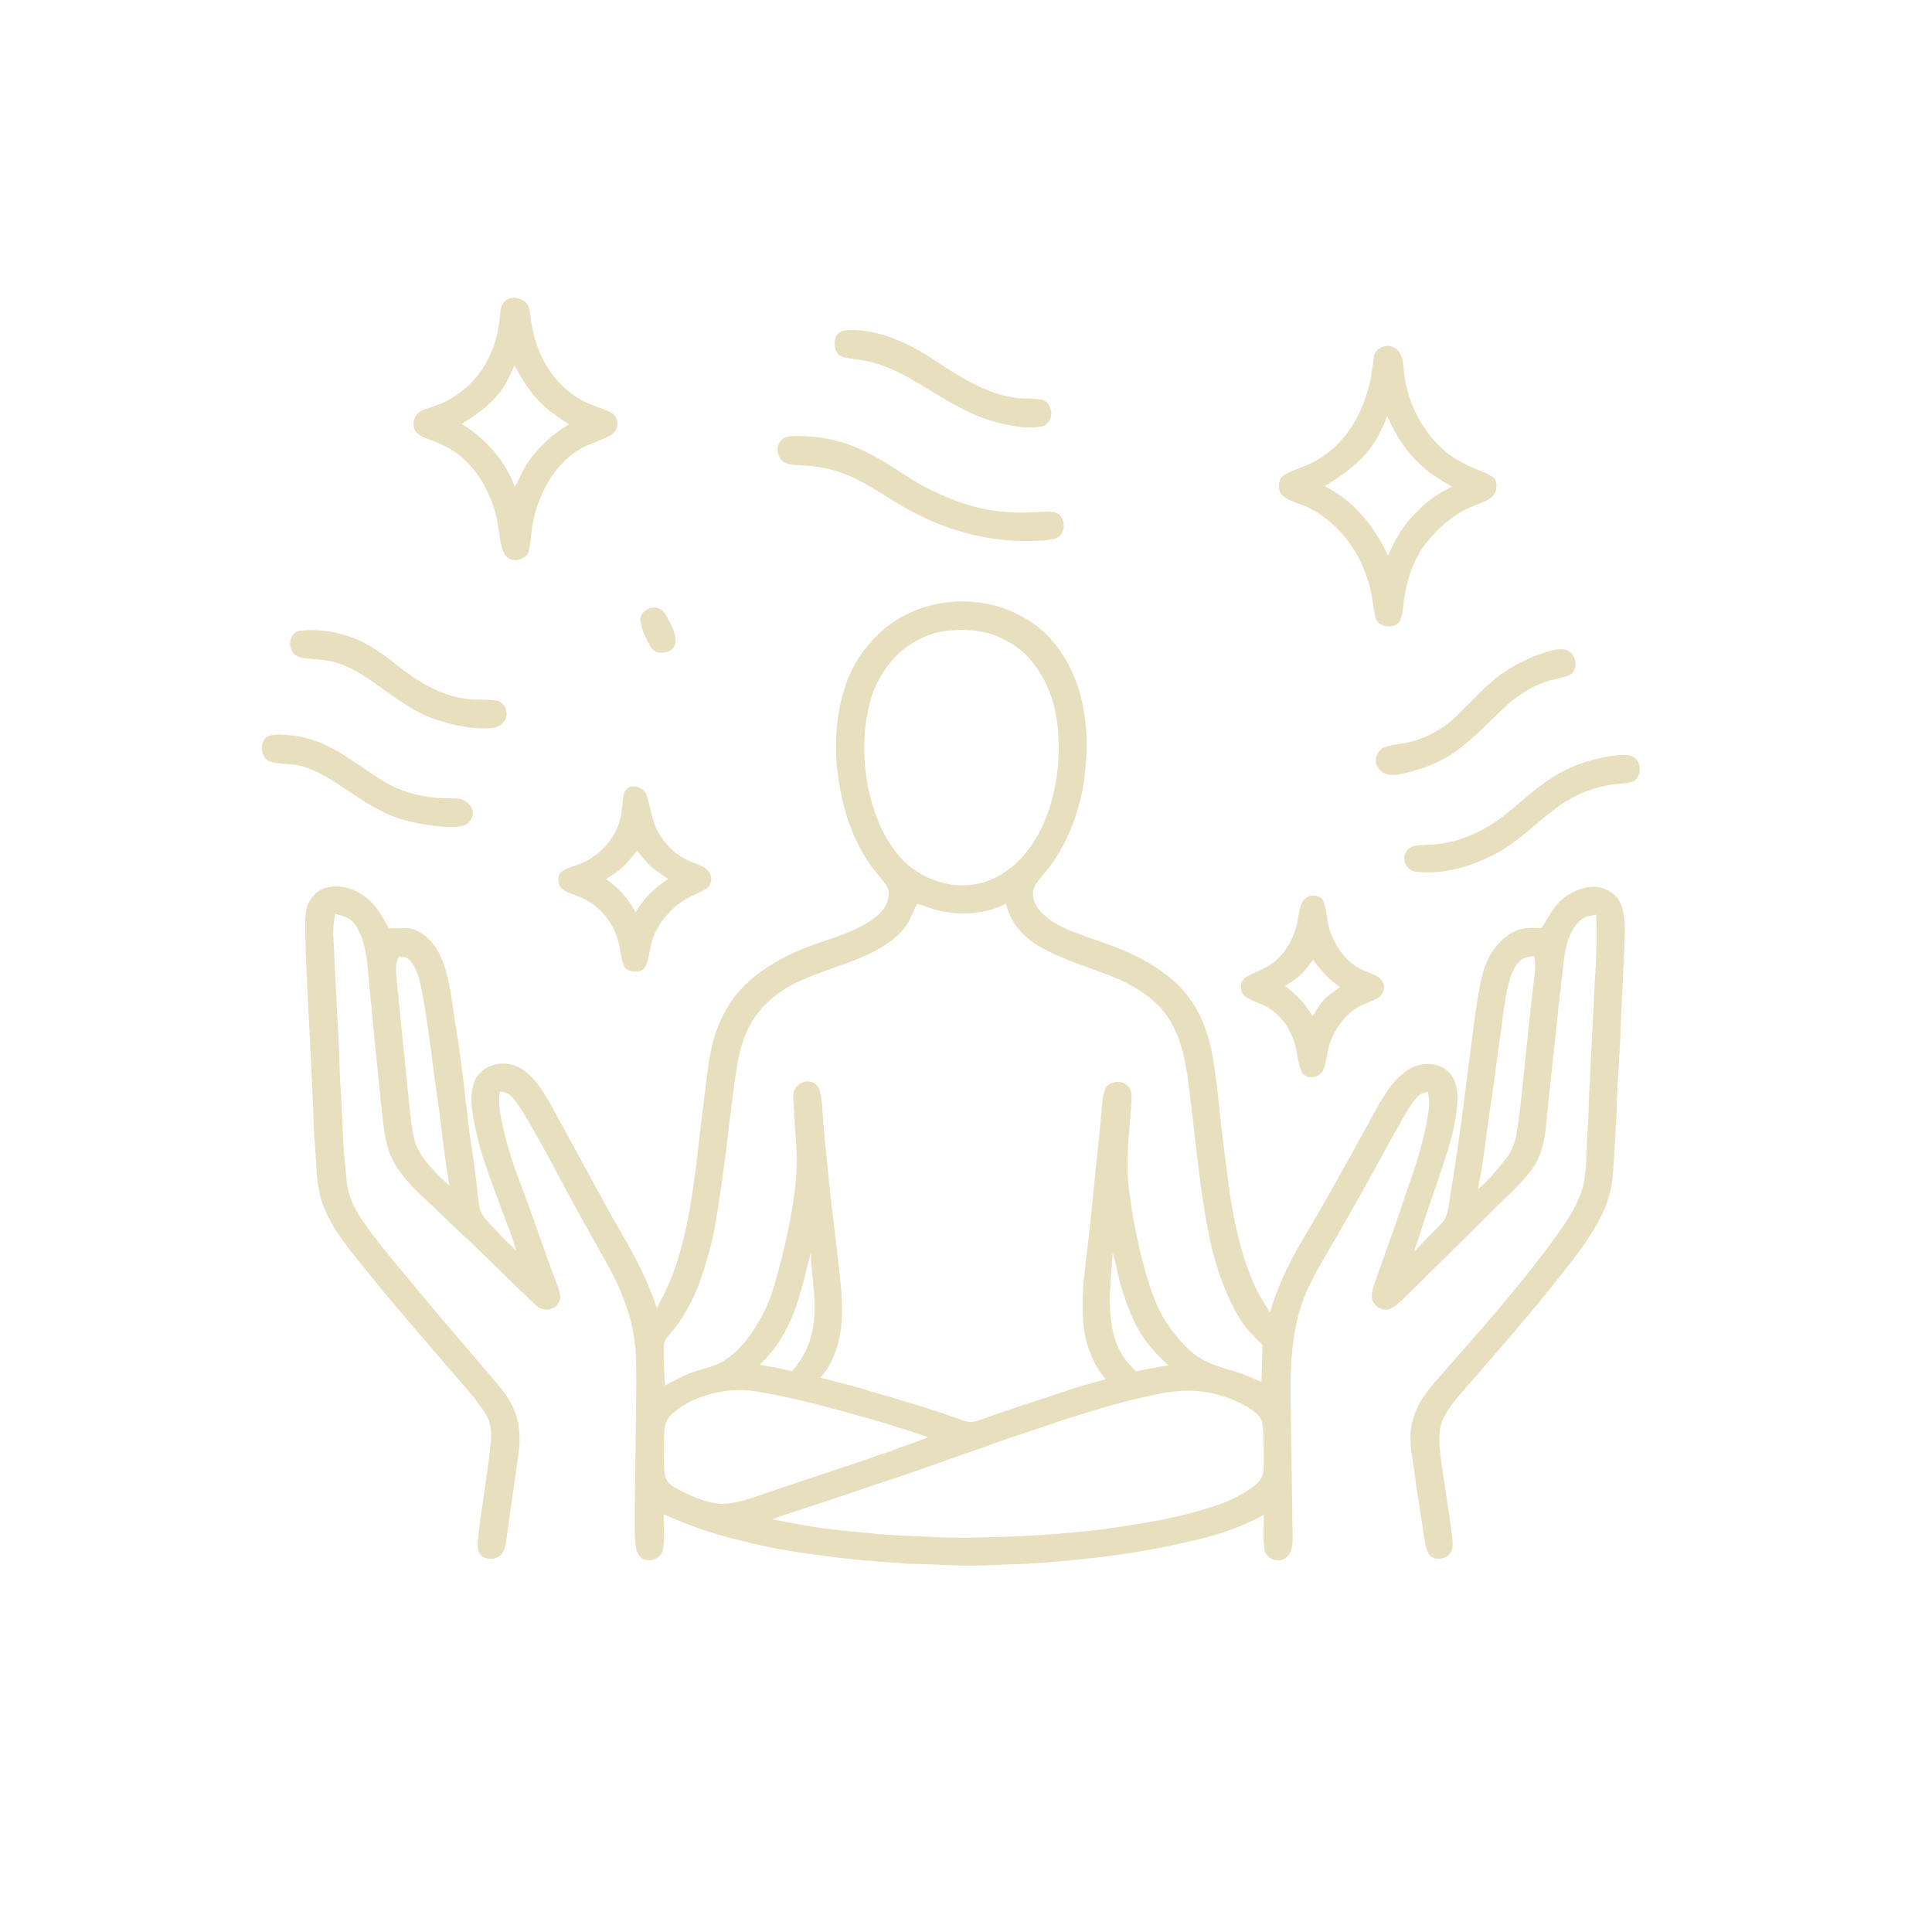 <?xml version="1.0" encoding="UTF-8" standalone="no"?>
<svg
   version="1.1"
   viewBox="0 0 1024 1024"
   width="1024pt"
   height="1024pt"
   id="svg25"
   xmlns="http://www.w3.org/2000/svg"
   xmlns:svg="http://www.w3.org/2000/svg">
  <defs
     id="defs25" />
  <path
     id="path2"
     fill="#e7dfbd"
     d="m 272.131,157.872 c -2.18,0.078 -4.251,0.966 -5.451,2.837 -1.45,2.32 -1.521,5.66 -1.891,8.32 -1.22,13.01 -6.5,25.63 -15.97,34.79 -4.17,3.95 -8.999,7.36 -14.229,9.76 -3.77,1.74 -7.98,2.48 -11.64,4.39 -4.09,2.13 -5.181,8.629 -1.711,11.789 2.03,1.74 4.93,2.631 7.39,3.621 6.22,2.31 12.22,5.289 17.15,9.829 7.55,6.89 12.89,16.32 16.02,25.98 2.14,6.59 2.5,13.331 3.91,20.041 0.77,3.2 2.08,6.47 5.55,7.45 3.4,0.68 7.93,-0.75 8.95,-4.44 1.28,-4.85 1.08,-10.021 2.21,-14.931 2.94,-15.03 10.819,-30.48 24.139,-38.76 5.51,-3.67 12.31,-4.65 17.7,-8.31 3.96,-2.7 4.001,-8.83 -0.129,-11.38 -5.3,-2.98 -11.491,-3.959 -16.701,-7.299 -13.25,-7.48 -21.299,-20.7 -24.769,-35.25 -1.11,-4.24 -1.321,-8.62 -2.271,-12.87 -0.694,-3.575 -4.626,-5.697 -8.259,-5.568 z m 0.558,35.837 c 3.71,6.47 7.171,12.79 12.371,18.23 4.86,5.31 10.64,9.071 16.6,12.971 -8.48,4.92 -15.65,11.47 -21.36,19.44 -2.91,4.21 -5.069,9.149 -7.339,13.739 -5.28,-14.05 -15.551,-25.679 -28.371,-33.369 7.69,-4.77 15.331,-9.96 20.741,-17.37 3.21,-4.2 5.159,-8.881 7.359,-13.641 z" />
  <path
     d="m 449.97,174.95 c 10.57,-0.38 20.44,2.81 29.95,7.12 11.16,5.17 19.98,12.49 30.64,18.41 8.67,4.83 17.48,9.08 27.45,10.31 4.89,0.73 10.08,0.07 14.86,1.27 6.05,2.2 5.74,12.72 -0.88,13.96 -7.75,1.44 -16.3,-0.23 -23.82,-2.22 -17.91,-4.57 -33.54,-16.71 -49.69,-25.29 -7.3,-3.85 -15,-6.74 -23.22,-7.82 -3.35,-0.64 -7.55,-0.65 -10.48,-2.47 -2.8,-2.5 -3.19,-7.58 -1.22,-10.69 1.52,-2.21 3.95,-2.41 6.41,-2.58 z"
     fill="#e7dfbd"
     id="path3" />
  <path
     id="path4"
     fill="#e7dfbd"
     d="m 735.305,183.35 c -3.293,0.154 -6.704,2.401 -7.034,5.66 -0.97,6.05 -1.481,12.079 -3.331,17.969 -4.13,14.78 -12.89,28.741 -26.41,36.541 -5.41,3.49 -11.68,4.809 -17.25,7.819 -4.35,2.23 -4.619,9.3 -0.669,12.021 4.02,2.92 9.48,3.79 13.9,6.16 16.37,8.66 27.38,24.561 31.68,42.381 1.31,4.97 1.619,10.12 2.789,15.1 0.54,4.5 6.87,5.87 10.39,4.38 3.47,-1.42 3.641,-5.6 4.191,-8.76 1.29,-12.33 4.489,-24.84 12.299,-34.73 6.1,-7.79 13.991,-14.89 23.131,-18.87 3.9,-1.84 8.88,-3.03 12.1,-5.93 2.48,-2.6 3.24,-8.711 -0.48,-10.641 -4.55,-2.7 -9.77,-4.15 -14.43,-6.68 -18.81,-9.11 -30.81,-30.4 -32.26,-50.81 -0.48,-3.81 -0.87,-8.211 -4.5,-10.421 -1.147,-0.897 -2.618,-1.259 -4.115,-1.189 z m -0.015,37.25 c 4.44,10.03 10.249,19.301 18.549,26.581 4.77,4.25 10.141,7.619 15.721,10.699 -7.07,3.61 -13.571,7.8 -18.951,13.73 -6.74,6.48 -11.19,14.421 -14.94,22.881 -7.28,-15.51 -18.02,-29.021 -33.58,-36.801 8.3,-5.18 16.241,-10.459 22.541,-18.079 4.91,-5.65 7.87,-12.151 10.66,-19.011 z" />
  <path
     d="m 423,231.04 c 11.55,0.23 23.12,2.29 33.58,7.36 10.16,4.59 18.92,10.89 28.35,16.69 6.59,4.02 13.76,7.23 20.94,10.04 13.94,5.49 29.34,7.47 44.25,6.24 2.96,-0.14 6.31,-0.55 9.2,0.26 5.85,1.77 6.1,11.96 0.13,13.77 -3.92,1.2 -8.36,1.17 -12.44,1.31 -24.19,0.75 -48.32,-6.36 -69.07,-18.62 -11.42,-6.6 -21.08,-14.05 -33.84,-18.19 -6.28,-1.98 -12.73,-2.95 -19.3,-3.26 -2.74,-0.17 -5.78,-0.21 -8.38,-1.14 -4.29,-2.09 -5.7,-7.98 -2.7,-11.75 2.07,-2.76 6.19,-2.62 9.28,-2.71 z"
     fill="#e7dfbd"
     id="path7" />
  <path
     d="m 344.37,322.39 c 3.51,-1.11 6.85,0.41 8.61,3.58 2.33,4.14 5.19,9.19 5.1,14.05 -0.26,4.89 -5.7,6.69 -9.8,5.69 -2.45,-0.87 -3.94,-3.72 -5.1,-5.88 -1.65,-3.42 -3.4,-7.2 -3.79,-11 -0.26,-3.06 2.31,-5.49 4.98,-6.44 z"
     fill="#e7dfbd"
     id="path9" />
  <path
     d="m 159.1,334.31 c 10.37,-1.18 21.2,0.75 30.76,4.87 7.79,3.52 15.04,8.93 21.68,14.26 10.12,7.77 20.63,14.46 33.45,16.62 5.95,1.28 11.95,0.37 17.89,1.23 4.14,0.56 6.36,5.2 5.43,8.98 -1.26,3.59 -4.56,5.52 -8.26,5.68 -10.81,0.68 -22.16,-1.98 -32.25,-5.75 -11.74,-4.69 -22.24,-13.51 -32.57,-20.42 -6.4,-4.24 -12.78,-7.9 -20.4,-9.44 -5.11,-1.1 -10.38,-0.83 -15.47,-1.85 -4,-0.78 -6.6,-5.57 -5.31,-9.38 0.85,-2.41 2.29,-4.54 5.05,-4.8 z"
     fill="#e7dfbd"
     id="path10" />
  <path
     d="m 831.65,345.31 c 4.16,2.52 4.82,10.09 0.24,12.53 -3.93,1.76 -8.49,2.07 -12.58,3.49 -7.15,2.39 -13.76,6.63 -19.52,11.45 -9.22,8.26 -17.74,17.95 -27.82,25.17 -9.11,6.59 -19.61,10.41 -30.58,12.54 -4.32,0.72 -8.64,0.22 -11.09,-3.84 -2.55,-3.93 -0.38,-8.88 3.67,-10.66 3.96,-1.47 8.48,-1.53 12.59,-2.51 9.46,-2.2 18.17,-7.03 25.18,-13.73 6.77,-6.5 13.13,-13.61 20.32,-19.65 8.49,-6.91 18.6,-11.89 29.06,-15.02 3.25,-0.85 7.58,-1.89 10.53,0.23 z"
     fill="#e7dfbd"
     id="path12" />
  <path
     d="m 153.98,389.73 c 12.62,1.08 23.14,6.91 33.42,13.86 8.82,5.71 16.65,12.08 26.46,15.56 7.72,2.7 15.96,4.05 24.14,3.96 2.7,0.11 6.15,-0.26 8.44,1.4 2.06,1.34 4.26,3.78 4.29,6.37 -0.28,2.77 -2.17,5.99 -5.02,6.73 -3.71,1.01 -7.91,0.78 -11.71,0.49 -10.11,-0.91 -20.64,-2.91 -29.9,-7.19 -10.01,-4.73 -18.73,-11.49 -27.82,-17.16 -5.71,-3.51 -12.19,-7 -18.82,-8.23 -4.6,-0.88 -9.74,-0.35 -14.15,-1.84 -5.17,-1.52 -5.95,-10.23 -1.82,-13.17 3.6,-1.76 8.58,-1.05 12.49,-0.78 z"
     fill="#e7dfbd"
     id="path13" />
  <path
     d="m 864.53,400.54 c 5.42,2.17 6.21,10.18 1.5,13.48 -4.29,1.67 -9.46,1.13 -13.99,2.17 -10.45,2.05 -20.34,6.47 -28.64,13.17 -10.62,8.02 -19.91,17.72 -31.46,23.57 -13.01,6.65 -27.23,10.83 -41.96,9.01 -4.66,-0.89 -7.33,-6.46 -4.63,-10.55 2.13,-3.86 6.91,-3.25 10.65,-3.61 15.97,-0.12 31.34,-7.22 43.47,-17.31 8.77,-7.35 17.12,-14.97 27.23,-20.74 7.69,-4.42 16.6,-7.07 25.28,-8.72 4,-0.61 8.57,-1.42 12.55,-0.47 z"
     fill="#e7dfbd"
     id="path14" />
  <path
     id="path15"
     fill="#e7dfbd"
     d="m 335.385,416.769 c -0.439,0.023 -0.876,0.083 -1.305,0.182 -1.85,0.78 -3.19,2.449 -3.58,4.409 -0.76,3.8 -0.589,7.811 -1.459,11.631 -2.74,12.11 -12.411,22.09 -24.161,25.83 -2.48,0.93 -5.65,1.641 -7.61,3.491 -2.16,2.51 -1.68,7.339 1.17,9.189 2.04,1.41 4.61,2.261 6.92,3.151 10.94,3.66 19.73,13.34 22.38,24.56 1.09,4.05 1.28,8.47 2.78,12.36 1.41,3.33 5.951,4.12 9.021,2.94 2.5,-1.12 3.289,-3.49 3.939,-5.95 1.23,-5.19 1.57,-10.11 4.11,-14.94 4.39,-8.47 11.74,-15.71 20.58,-19.43 2.52,-1.21 5.7,-2.361 7.61,-4.471 2.26,-2.87 1.15,-7.64 -1.89,-9.53 -2.52,-1.63 -5.61,-2.579 -8.36,-3.769 -7.29,-2.91 -13.3,-9.141 -17.01,-15.951 -3.33,-6.19 -3.55,-12.809 -5.9,-19.119 -0.998,-3.071 -4.162,-4.742 -7.235,-4.582 z m 2.306,34.021 c 2.05,2.52 3.81,5.091 6.16,7.361 3.03,2.91 6.78,5.31 10.25,7.67 -7.17,4.83 -12.869,10.26 -17.229,17.78 -3.83,-7.47 -8.87,-12.791 -15.63,-17.681 3.22,-2.04 6.33,-3.93 9.1,-6.59 2.8,-2.64 4.881,-5.63 7.351,-8.54 z" />
  <path
     id="path17"
     fill="#e7dfbd"
     d="m 696.064,474.661 c -2.095,0.079 -4.215,1.114 -5.495,2.909 -1.69,2.67 -1.98,6.36 -2.64,9.42 -1.36,8.71 -5.83,17.619 -12.85,23.099 -4.44,3.53 -9.651,4.911 -14.451,7.641 -3.85,2.02 -3.939,8.64 -0.199,10.79 4.01,2.52 8.829,3.44 12.819,6.19 7.44,5.11 12.261,13.41 13.891,22.21 0.87,3.76 1.139,8.419 3.199,11.739 2.63,4.01 9.83,2.34 11.2,-2.01 1.34,-3.65 1.69,-7.71 2.71,-11.48 2.14,-8.49 7.58,-16.18 14.88,-21 3.76,-2.45 8.61,-3.209 12.11,-5.919 3.22,-2.78 2.981,-7.541 -0.309,-10.131 -3.12,-2.05 -6.93,-3.039 -10.23,-4.819 -7.31,-3.6 -12.5,-11.251 -15.35,-18.671 -2.2,-5.52 -1.82,-11.689 -3.94,-17.139 -1.18,-2.03 -3.25,-2.909 -5.345,-2.83 z m -0.135,34.109 c 4.22,5.53 8.491,10.511 14.331,14.411 -2.8,1.95 -5.53,3.679 -7.95,6.129 -2.71,2.78 -4.63,6.101 -6.63,9.391 -3.71,-6.54 -8.58,-11.621 -14.6,-16.081 3.11,-2 6.33,-3.95 8.94,-6.59 2.25,-2.26 3.929,-4.8 5.909,-7.26 z" />
  <path
     id="path8"
     fill="#e7dfbd"
     d="m 513.255,318.829 c -16.773,-0.759 -33.884,4.704 -46.365,16.042 -8.63,7.97 -15.41,17.82 -18.97,29.07 -4.99,15.31 -5.9,32.139 -3.64,48.029 2.6,18.9 8.971,37.56 21.541,52.21 1.96,2.48 4.97,5.531 5.29,8.791 0.15,5.94 -3.45,10.71 -8.13,13.97 -13.05,9.36 -28.16,11.3 -42.8,18.3 -12.63,5.87 -25.741,14.679 -33.321,26.629 -4.7,7.4 -8.169,15.519 -9.829,24.149 -2.02,9.26 -2.821,18.61 -4.021,27.98 -3.56,26.83 -5.34,54.95 -12.98,81.01 -2.69,9.99 -7.019,19.22 -11.949,28.28 -3.87,-11.99 -9.231,-23.01 -15.431,-33.94 -14.26,-24.6 -27.429,-49.879 -41.229,-74.739 -4.16,-7.3 -9.591,-16.001 -17.631,-19.421 -8.66,-3.92 -20.26,0.11 -22.95,9.69 -2.28,8.21 -0.079,18.16 1.871,26.31 2.89,13.18 7.799,25.03 12.359,37.74 2.92,7.94 6.241,15.661 8.461,23.851 -4.97,-4.49 -9.451,-9.4 -14.051,-14.24 -2.35,-2.61 -4.67,-4.921 -5.29,-8.531 -1.17,-6.58 -1.54,-13.29 -2.52,-19.9 -1.12,-9.74 -3.07,-19.339 -3.94,-29.099 -1.86,-16.11 -3.69,-32.201 -6.34,-48.211 -1.66,-10.41 -2.8,-21.94 -6.25,-31.95 -2.68,-7.45 -6.95,-14.22 -14.38,-17.65 -4.55,-2.21 -9.7,-0.72 -14.52,-1.27 -2.47,-3.34 -3.93,-7.32 -6.62,-10.55 -6.31,-8.16 -15.941,-13.19 -26.391,-11.06 -5.84,1.59 -10.179,6.779 -11.029,12.729 -0.97,7.2 -0.161,14.701 -0.141,21.951 1.11,28.35 2.94,56.649 3.98,84.999 0.15,7.69 0.851,15.321 1.291,23.001 0.41,6.35 0.599,12.58 1.939,18.81 1.98,10.31 8.271,20.139 14.451,28.459 16.31,20.96 33.579,41.021 50.909,61.121 7.58,9.23 16.57,18.059 22.86,28.129 2.97,4.8 3.07,10.02 2.61,15.48 -1.78,16.29 -4.561,32.45 -6.611,48.69 -0.25,3.48 -1.119,8.43 1.821,11.02 3.49,2.79 9.93,1.63 11.64,-2.76 1.26,-3.09 1.56,-6.64 2.02,-9.93 1.29,-11.11 3.27,-22.111 4.66,-33.201 1.14,-8.65 2.861,-16.509 0.841,-25.229 -1.55,-7.24 -5.28,-13.47 -10.05,-19.05 -12.59,-15.05 -25.581,-29.761 -38.111,-44.851 -10.21,-12.45 -20.9,-24.599 -30.51,-37.529 -5.66,-7.82 -10.769,-15.27 -11.919,-25.15 -2,-16.22 -2.461,-32.68 -3.201,-49 -0.59,-6.33 -0.73,-12.659 -0.86,-19.009 -1.03,-20.65 -2.199,-41.331 -3.089,-61.991 -0.29,-4.3 0.109,-8.44 0.949,-12.65 4.07,1.1 7.78,1.96 10.43,5.54 4.12,5.62 5.631,13.501 6.491,20.281 2.58,27 5.139,53.99 8.049,80.96 1.08,8.58 1.6,16.629 5.84,24.379 4.41,7.99 11.221,14.961 17.971,21.021 7.61,7.06 14.81,14.509 22.56,21.429 11.96,11.27 23.54,23.22 35.64,34.37 3.2,2.83 8.92,2.181 11.18,-1.529 1.91,-2.73 0.87,-5.709 -0.05,-8.569 -6.62,-16.97 -12.14,-34.351 -18.65,-51.371 -5.37,-14.04 -10.09,-27.94 -12.3,-42.87 -0.48,-3.16 -0.249,-6.28 0.031,-9.45 6.47,0.16 8.78,5.92 12.07,10.49 12.45,20.49 23,42.3 34.91,63.11 3.73,6.61 7.359,13.271 11.099,19.871 6,11.13 11.011,23.41 12.961,35.95 1.35,7.95 1.279,15.939 1.349,24.029 -0.16,22 -0.56,43.989 -0.82,65.979 -0.01,7 -0.31,14.11 0.46,21.07 0.34,3.16 1.481,6.07 4.481,7.56 3.99,1.16 9.069,-0.779 9.959,-5.229 1.12,-6.08 0.28,-12.611 0.42,-18.791 13.23,5.97 26.66,10.671 40.83,13.891 13.9,3.74 27.991,6.109 42.261,7.879 15.66,2.29 31.379,3.349 47.149,4.479 15.07,0.22 29.641,1.591 44.641,0.681 5.78,-0.37 11.57,-0.441 17.36,-0.671 28.32,-1.8 56.72,-4.88 84.39,-11.41 14.14,-2.99 28.89,-7.36 41.48,-14.61 0.03,6.02 -0.51,12.21 0.27,18.18 0.67,4.62 6.03,7.34 10.23,5.36 3.96,-1.86 4.65,-6.429 4.73,-10.349 -0.19,-25.03 -0.83,-50.001 -1.05,-75.021 -0.22,-13.79 0.29,-27.22 3.3,-40.74 2.29,-10.82 7.46,-21.39 13,-30.91 7.2,-12.49 14.5,-24.921 21.5,-37.521 7.35,-13.01 14.3,-26.239 21.74,-39.199 2.28,-3.9 4.6,-8.06 7.69,-11.37 1.58,-1.65 3.549,-1.92 5.619,-2.66 0.45,3.49 0.85,6.9 0.25,10.4 -2.05,14.15 -6.54,28.309 -11.38,41.729 -5.27,16.22 -11.099,32.24 -16.819,48.3 -0.93,2.75 -2.13,5.991 -1.84,8.921 0.87,4.22 5.47,7.37 9.7,5.75 2.75,-1.17 5.129,-3.551 7.299,-5.561 14.97,-14.71 29.831,-29.51 44.741,-44.29 7.55,-7.8 16.57,-15.23 23,-23.94 6.4,-8.91 7.38,-19.319 8.2,-29.919 2.87,-26.66 5.61,-53.361 8.67,-79.991 0.96,-7.52 2.65,-16.461 8.47,-21.831 2.5,-2.52 5.48,-2.71 8.76,-3.41 0.66,12.05 0.05,24.21 -0.71,36.24 -0.72,17.35 -1.92,34.671 -2.53,52.021 -0.79,8.78 -0.52,17.59 -1.25,26.37 -0.69,8.91 -0.331,18.44 -1.941,27.22 -1.57,8.19 -6.32,16.16 -10.83,23.08 -20.35,29.1 -43.431,54.63 -66.771,81.24 -6.21,6.99 -11.53,14.05 -13.54,23.41 -1.95,8.8 0.059,17.02 1.25,25.78 1.45,11.36 3.45,22.63 5.09,33.97 0.48,2.96 0.94,6.25 2.25,8.979 1.82,4.29 9.081,3.911 11.461,0.331 1.81,-2.2 1.529,-4.741 1.399,-7.421 -1.71,-14.9 -4.449,-29.66 -6.359,-44.53 -0.66,-6.09 -1.391,-13.07 1.159,-18.82 2.48,-5.85 7.051,-11.049 11.161,-15.819 17.74,-20.47 35.519,-40.42 52.129,-61.86 7.5,-9.14 14.441,-18.53 20.061,-28.96 3.92,-7.39 6.34,-15.621 6.92,-23.971 0.76,-10.67 1.3,-21.35 1.91,-32.02 0.27,-16.68 1.96,-33.319 2.35,-49.989 0.69,-13.67 1.24,-27.34 1.91,-41.01 0.19,-6.59 0.54,-14.56 -2.37,-20.65 -2.69,-5.86 -9.521,-8.8 -15.721,-8.26 -5.31,0.51 -10.489,2.899 -14.609,6.249 -4.88,3.91 -7.931,10.31 -11.361,15.52 -5.33,-0.05 -10.13,-0.449 -15,2.161 -8.17,4.35 -13.859,13.09 -16.099,21.93 -2.63,10.07 -3.831,20.62 -5.241,30.92 -3.71,28.41 -7.019,56.86 -11.739,85.14 -1.09,5.49 -0.921,12.67 -5.161,16.74 -4.78,4.94 -9.69,9.75 -14.36,14.81 4.3,-13.05 8.531,-26.129 13.121,-39.079 3.99,-12.22 8.199,-23.58 9.539,-36.48 0.81,-6.44 0.891,-14.181 -3.769,-19.291 -5.71,-6.24 -15.471,-5.989 -22.191,-1.589 -8.51,5.87 -13.099,14.19 -17.949,23.01 -11.37,20.84 -22.82,41.721 -34.91,62.161 -8.38,13.7 -15.721,27.86 -20.101,43.39 -3.2,-5.28 -6.519,-10.161 -8.919,-15.891 -6.94,-16.24 -10.681,-34.35 -13.021,-51.8 -2.13,-16.08 -4.2,-32.19 -5.76,-48.34 -0.88,-7.3 -1.78,-14.621 -3.13,-21.851 -2.16,-10.92 -6.089,-21.299 -12.989,-30.139 -4.64,-6.24 -10.54,-10.75 -16.92,-15.07 -10.61,-6.96 -21.95,-11.08 -33.86,-15.11 -8.44,-3.12 -18.031,-6.121 -24.831,-12.201 -3.49,-3.09 -6.43,-7.079 -6.28,-11.959 0.24,-4.03 3.36,-7.13 5.78,-10.09 10.68,-12.37 17.339,-28.431 20.509,-44.351 3.27,-18.16 3.321,-38.24 -2.729,-55.83 -5.16,-14.81 -14.871,-28.66 -28.991,-36.06 -8.749,-5.01 -18.691,-7.705 -28.755,-8.161 z m -1.859,15.095 c 5.71,0.128 11.448,0.995 16.604,3.076 5.77,2.43 11.34,5.78 15.85,10.15 11.29,11.61 16.291,26.91 17.111,42.85 0.92,16.59 -1.731,33.14 -8.631,48.3 -6.14,12.96 -16.079,24.299 -29.959,29.039 -15.28,4.99 -32.261,-0.129 -43.581,-11.139 -10.47,-10.97 -15.68,-24.581 -18.76,-39.211 -3.05,-16.28 -2.8,-32.919 2.26,-48.769 2.89,-8.47 8.05,-16.261 14.55,-22.381 6.8,-5.98 15.429,-10.239 24.439,-11.449 3.274,-0.352 6.69,-0.542 10.116,-0.466 z m -25.236,145.046 c 3.58,0.92 6.941,2.559 10.541,3.439 12.23,2.97 25.15,2.331 36.51,-3.369 2.27,9.77 8.89,17.369 17.37,22.399 13.04,7.72 29.21,11.84 43.09,17.88 9.12,4.25 18.55,10.28 24.45,18.59 6.75,9.34 9.27,19.871 11.07,31.061 4.29,30.38 6.25,62.72 13.16,92.81 3.17,12.92 7.89,25.71 14.77,37.14 3.26,5.5 7.68,9.541 12.11,14.041 -0.21,6.5 -0.479,13.01 -0.669,19.51 -4.52,-1.95 -8.85,-3.96 -13.57,-5.42 -5.86,-1.85 -11.471,-3.11 -16.941,-6.11 -7.48,-3.9 -13.409,-10.941 -18.309,-17.681 -7.72,-10.94 -10.88,-22.82 -14.36,-35.53 -2.75,-11.48 -5.29,-22.961 -6.63,-34.701 -2.64,-16.32 -0.131,-32.6 0.959,-49.03 0.08,-2.61 0.28,-5.249 -1.21,-7.529 -2.53,-3.85 -8.781,-3.99 -11.851,-0.8 -2.12,3.05 -2.249,7.71 -2.679,11.32 -1.16,15.1 -3.029,30.119 -4.479,45.199 -1.28,13.96 -2.971,27.89 -4.581,41.82 -1.13,8.94 -1.441,18.03 -0.771,27.02 0.99,11.09 4.75,21.45 11.94,30.04 -10.11,2.56 -20.039,5.71 -29.899,9.12 -12.55,4.01 -25.03,8.2 -37.45,12.63 -3.4,1.31 -5.921,0.99 -9.271,-0.28 -15.49,-5.75 -31.34,-10.2 -47.18,-14.87 -9.04,-2.89 -18.259,-5.07 -27.439,-7.45 7.41,-8.49 10.449,-19.17 11.329,-30.22 0.7,-13.78 -1.61,-28.251 -3.11,-41.981 -2.7,-21.29 -4.909,-42.639 -6.779,-64.009 -0.57,-5.54 -0.291,-11.82 -2.221,-17.08 -2.02,-4.33 -7.55,-4.921 -10.96,-1.821 -4.13,3.07 -2.24,8.571 -2.24,12.891 0.36,11.86 2.06,23.32 1.15,35 -1.12,15.66 -4.599,31.421 -8.399,46.641 -2.52,9.09 -4.48,17.72 -8.88,26.07 -4.98,9.75 -11.74,19.99 -21.35,25.68 -5.17,3.2 -10.53,3.899 -16.15,5.909 -5.26,1.83 -9.871,4.521 -14.791,7.081 -0.37,-7.12 -0.849,-14.311 -0.609,-21.441 0,-2.4 1.879,-4.11 3.249,-5.88 6.73,-7.7 11.72,-17.019 15.42,-26.509 3.88,-11 7.26,-22.46 9.04,-34 2.3,-14.52 4.48,-29.07 6.11,-43.68 1.57,-12.68 2.92,-25.429 5.03,-38.039 1.4,-8.55 3.841,-17.211 8.571,-24.551 4.3,-6.53 10.26,-12.009 16.83,-16.179 14.6,-8.83 32.79,-12.22 47.9,-20.14 6.4,-3.59 12.809,-7.871 16.819,-14.171 2.26,-3.43 3.38,-7.289 5.36,-10.819 z m 327.031,27.829 c 0.76,3.73 0.57,7.441 -0.01,11.181 -2.5,20.77 -4.5,41.62 -6.7,62.41 -0.78,7.16 -1.61,14.35 -2.84,21.45 -0.83,4.8 -2.909,9.07 -5.909,12.87 -4.45,5.59 -8.921,11.01 -14.391,15.65 1.54,-8.09 2.98,-16.171 3.86,-24.371 2.19,-16 4.73,-31.939 6.7,-47.969 1.66,-10.79 2.671,-21.691 4.701,-32.411 1.13,-5.44 2.819,-12.109 6.839,-16.169 2.16,-2.24 4.86,-2.211 7.75,-2.641 z m -600.24,0.318 c 1.555,0.065 2.987,0.525 4.15,1.762 3.62,3.82 5.17,9.93 6.23,14.94 3.79,19.46 5.75,39.521 8.65,59.171 2.23,15.2 3.47,30.54 6.3,45.59 -6.66,-6.37 -15.001,-13.88 -18.141,-22.74 -2.27,-8.11 -2.759,-16.81 -3.729,-25.15 -2.05,-21.58 -4.46,-43.11 -6.45,-64.69 -0.2,-3.09 -0.131,-6.05 1.399,-8.83 0.54,-0.052 1.073,-0.074 1.591,-0.053 z m 216.839,156.902 c 0.37,14.69 3.81,27.19 0.74,41.42 -1.52,8.07 -5.339,15.181 -10.709,21.331 -5.69,-1.36 -11.35,-2.481 -17.13,-3.391 4.47,-4.55 8.64,-9.299 11.83,-14.849 7.68,-12.84 10.91,-27.271 14.43,-41.561 0.28,-0.99 0.559,-1.97 0.839,-2.95 z m 159.94,0.031 c 1.99,6.07 2.81,12.399 4.72,18.479 3.08,10.05 6.521,19.611 12.831,28.141 3.46,4.92 7.729,8.979 12.089,13.059 -5.76,0.8 -11.43,1.83 -17.09,3.18 -4.67,-4.44 -8.649,-9.289 -10.709,-15.489 -5.41,-14.66 -2.8,-31.95 -1.84,-47.37 z M 393.016,736.796 c 2.786,0.043 5.564,0.289 8.304,0.754 10.29,1.71 20.5,4.01 30.64,6.51 20.16,5.31 40.22,10.869 59.95,17.629 -6.92,3.15 -14.201,5.15 -21.271,7.92 -21.36,7.48 -42.95,14.3 -64.34,21.69 -6.55,2.15 -13.399,4.87 -20.269,5.6 -9.19,0.96 -17.84,-3.091 -25.85,-7.061 -3.18,-1.75 -6.82,-3.53 -7.61,-7.44 -1.16,-5.96 -0.5,-12.34 -0.65,-18.4 0.15,-4.46 -0.251,-9.56 2.919,-13.14 3.74,-4.04 8.731,-7.061 13.721,-9.311 7.673,-3.172 16.098,-4.881 24.456,-4.753 z m 236.395,0.3 c 4.394,-0.011 8.784,0.425 13.119,1.395 8.18,1.91 16.92,5.119 23.37,10.649 3.72,3.01 3.44,7.49 3.75,11.83 0.07,6.27 0.56,12.64 -0.05,18.88 -0.39,3.65 -2.65,6.199 -5.5,8.269 -5.42,3.89 -11.481,6.96 -17.741,9.23 -20.47,7.11 -41.089,10.291 -62.439,13.301 -20.94,2.46 -41.831,3.87 -62.921,4.16 -14.72,0.74 -29.289,-0.49 -43.989,-0.92 -13.73,-0.81 -27.391,-2.251 -41.041,-3.911 -8.88,-1.2 -17.679,-3.089 -26.499,-4.699 7.54,-3.02 15.29,-5.3 23,-7.8 10.47,-3.59 21,-6.93 31.43,-10.61 19.26,-6.08 38.13,-13.21 57.24,-19.73 13.51,-5.11 27.319,-9.27 40.929,-14.07 18,-5.72 35.601,-11.201 54.201,-14.691 4.35,-0.815 8.747,-1.272 13.141,-1.283 z" />
</svg>
